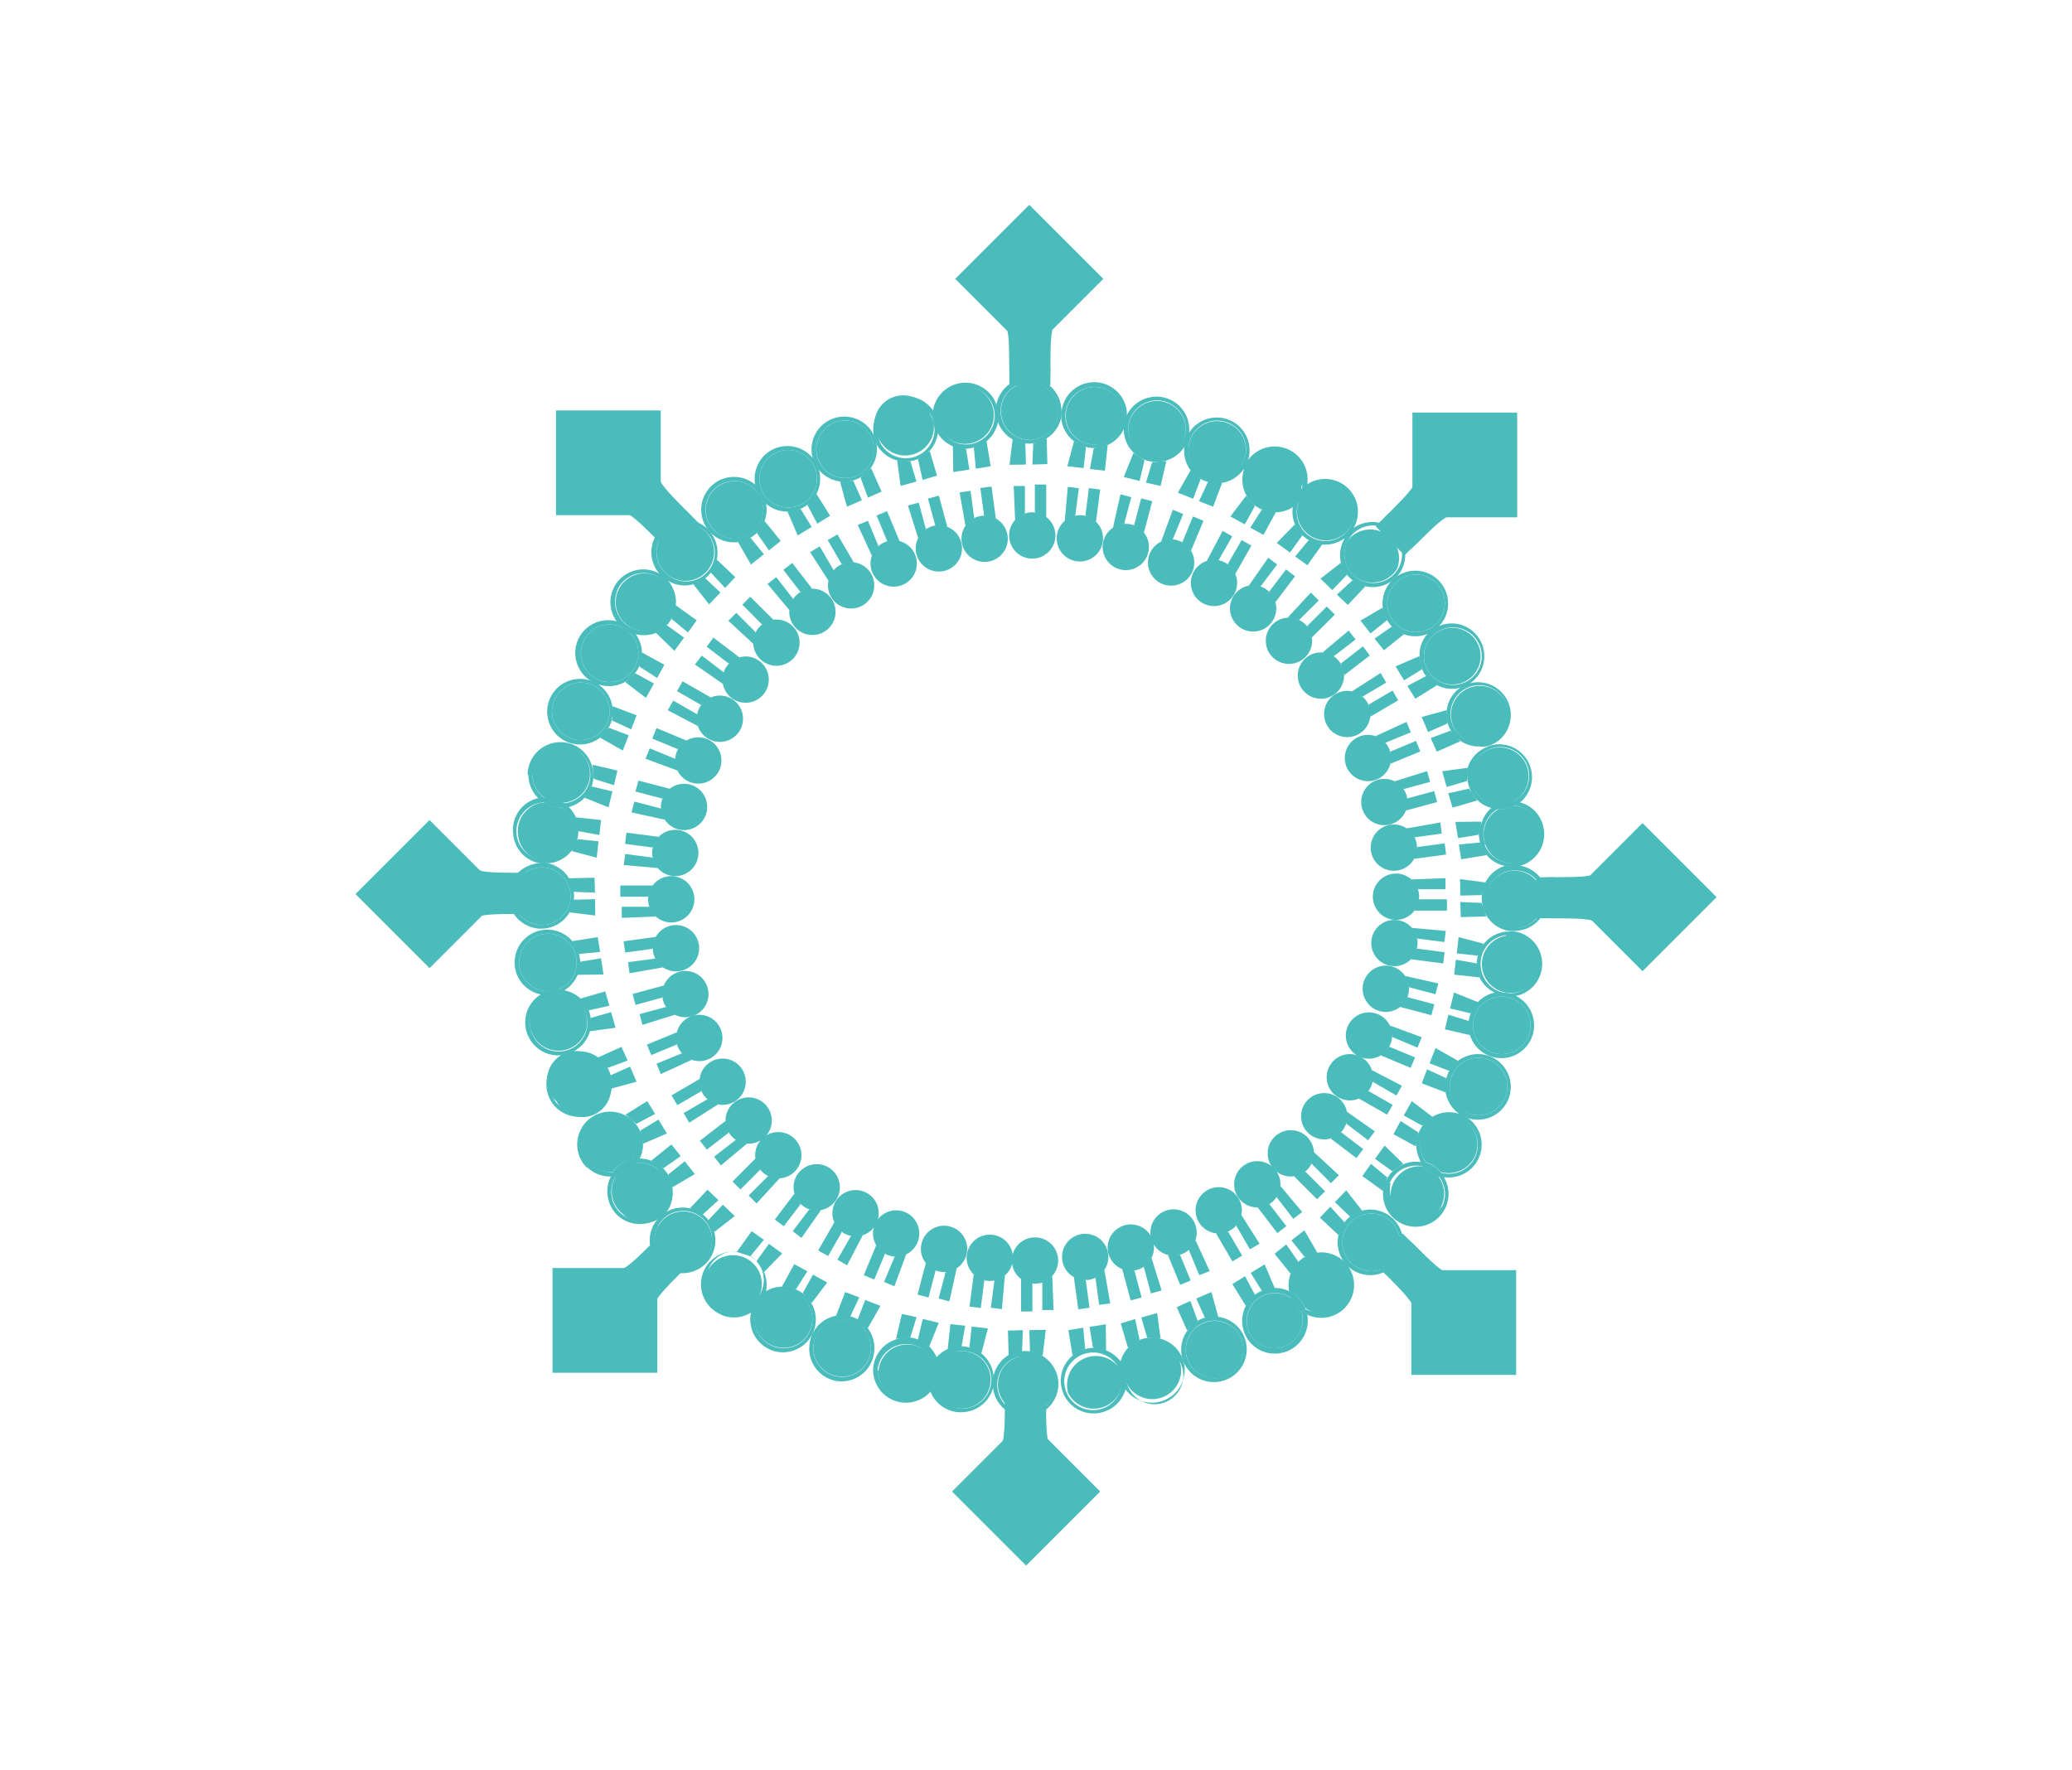<svg id="Layer_1" data-name="Layer 1" xmlns="http://www.w3.org/2000/svg" viewBox="0 0 144 123.06"><defs><style>.cls-1{fill:#4abcbc;}</style></defs><path class="cls-1" d="M78.1,29.83v0a2.26,2.26,0,0,0,.67,1.62,2.35,2.35,0,0,0,.77.51,2.32,2.32,0,0,0,.84.15,2.28,2.28,0,0,0,1.9-1,2.25,2.25,0,0,0,.37-1.08,1.09,1.09,0,0,0,0-.18,2.28,2.28,0,0,0-2.28-2.28,2.31,2.31,0,0,0-2.07,1.31h0A2.18,2.18,0,0,0,78.1,29.83Zm.31,0a2,2,0,1,1,2,2A2,2,0,0,1,78.41,29.87Z"/><path class="cls-1" d="M78.41,29.87a2,2,0,1,0,2-2A2,2,0,0,0,78.41,29.87Z"/><polygon class="cls-1" points="81.06 32.05 80.66 33.78 79.64 33.55 80.07 32.13 81.06 32.05"/><polygon class="cls-1" points="79.54 32 79.2 33.43 78.1 33.16 78.77 31.49 79.54 32"/><path class="cls-1" d="M60.68,95.24a2.28,2.28,0,0,0,4,1.48,2.32,2.32,0,0,0,.22-.3,2.28,2.28,0,0,0,.33-1.18,2.52,2.52,0,0,0,0-.48c0-.12-.07-.25-.11-.36a2.45,2.45,0,0,0-.51-.78,2.13,2.13,0,0,0-.78-.5,1.88,1.88,0,0,0-.53-.14,1.53,1.53,0,0,0-.3,0,2.26,2.26,0,0,0-.69.11A2.29,2.29,0,0,0,60.68,95.24Zm.31,0a2,2,0,0,1,3.86-.53,2.21,2.21,0,0,0-.31,1.46l0,.19a2,2,0,0,1-1.61.85A2,2,0,0,1,61,95.24Z"/><path class="cls-1" d="M61,95.24a2,2,0,0,0,2,2,2,2,0,0,0,1.61-.85l0-.19a2.21,2.21,0,0,1,.31-1.46,2,2,0,0,0-3.86.53Z"/><path class="cls-1" d="M64.54,96.17l0,.19a1.88,1.88,0,0,0,.27-.55h0a1.62,1.62,0,0,0,.08-.49h0v-.07a1.83,1.83,0,0,0-.07-.53A2.21,2.21,0,0,0,64.54,96.17Z"/><polygon class="cls-1" points="62.27 93.06 62.68 91.33 63.7 91.56 63.26 92.98 62.27 93.06"/><polygon class="cls-1" points="63.79 93.11 64.13 91.68 65.24 91.95 64.57 93.62 63.79 93.11"/><path class="cls-1" d="M102.05,71.27a2.15,2.15,0,0,0,.11.68,2.28,2.28,0,1,0,3.19-2.72,2.29,2.29,0,0,0-1-.24,2.12,2.12,0,0,0-.44,0,2.27,2.27,0,0,0-1.17.63h0a2.21,2.21,0,0,0-.51.77A2.32,2.32,0,0,0,102.05,71.27Zm.32,0a2,2,0,1,1,2,2A2,2,0,0,1,102.37,71.27Z"/><path class="cls-1" d="M102.37,71.27a2,2,0,1,0,2-2A2,2,0,0,0,102.37,71.27Z"/><polygon class="cls-1" points="102.16 71.95 100.42 71.55 100.66 70.53 102.07 70.97 102.16 71.95"/><polygon class="cls-1" points="102.21 70.44 100.78 70.1 101.05 68.99 102.72 69.66 102.21 70.44"/><path class="cls-1" d="M36.72,53.84a2.31,2.31,0,0,0,.74,1.69,3.32,3.32,0,0,0,.36.26,2.28,2.28,0,0,0,1.18.33h0a2.12,2.12,0,0,0,.44,0h0a2.37,2.37,0,0,0,1.15-.63h0a2.35,2.35,0,0,0,.51-.77,2.42,2.42,0,0,0,.13-.53,1.67,1.67,0,0,0,0-.31,2.15,2.15,0,0,0-.1-.68,2.28,2.28,0,0,0-4.46.68Zm.31,0a2,2,0,1,1,2.07,2,2.18,2.18,0,0,0-1.18-.32A2,2,0,0,1,37,53.84Z"/><path class="cls-1" d="M37,53.84a2,2,0,0,0,.89,1.64,2.18,2.18,0,0,1,1.18.32,2,2,0,1,0-2.07-2Z"/><path class="cls-1" d="M37.92,55.48a1.91,1.91,0,0,0,1.08.33h.1A2.18,2.18,0,0,0,37.92,55.48Z"/><polygon class="cls-1" points="41.18 53.16 42.91 53.56 42.67 54.58 41.26 54.14 41.18 53.16"/><polygon class="cls-1" points="41.13 54.67 42.56 55.01 42.29 56.12 40.62 55.45 41.13 54.67"/><path class="cls-1" d="M98.66,45.66a2.11,2.11,0,0,0,.18.86,1.47,1.47,0,0,0,.27.47,2.2,2.2,0,0,0,.2.23,2.44,2.44,0,0,0,.56.41,2.29,2.29,0,0,0,1,.25,1.92,1.92,0,0,0,.53-.06,2.28,2.28,0,0,0,.83-.37h0a1.78,1.78,0,0,0,.26-.22,2.29,2.29,0,0,0,0-3.23,2.25,2.25,0,0,0-2.51-.47,2.09,2.09,0,0,0-.72.47l0,0A2.2,2.2,0,0,0,98.66,45.66Zm.88-1.44a2,2,0,1,1,0,2.78A1.95,1.95,0,0,1,99.54,44.22Z"/><circle class="cls-1" cx="100.93" cy="45.61" r="1.97"/><polygon class="cls-1" points="99.87 47.63 98.36 48.57 97.81 47.68 99.11 46.99 99.87 47.63"/><polygon class="cls-1" points="98.83 46.52 97.58 47.29 96.99 46.32 98.64 45.61 98.83 46.52"/><path class="cls-1" d="M40.8,81.12a2.26,2.26,0,0,0,1.64.66,1.64,1.64,0,0,0,.38,0,2.18,2.18,0,0,0,1.2-.62,1.84,1.84,0,0,0,.23-.27,1.94,1.94,0,0,0,.2-.33,2.28,2.28,0,0,0,.24-1,2.22,2.22,0,0,0-.19-.91,2.3,2.3,0,0,0-.48-.7,2.13,2.13,0,0,0-.55-.41,2.28,2.28,0,0,0-2.67,3.64Zm.22-3a2,2,0,0,1,3,2.45,2.27,2.27,0,0,0-1.39.84.21.21,0,0,0,0,.06A2,2,0,0,1,41,78.11Z"/><path class="cls-1" d="M41,80.89a2,2,0,0,0,1.62.57.21.21,0,0,1,0-.06,2.27,2.27,0,0,1,1.39-.84,2,2,0,1,0-3,.33Z"/><path class="cls-1" d="M42.64,81.46a2.12,2.12,0,0,0,.56-.16h0a2.13,2.13,0,0,0,.47-.29l.12-.12a2.16,2.16,0,0,0,.27-.33,2.27,2.27,0,0,0-1.39.84A.21.21,0,0,0,42.64,81.46Z"/><polygon class="cls-1" points="43.47 77.48 44.98 76.54 45.53 77.43 44.22 78.12 43.47 77.48"/><polygon class="cls-1" points="44.5 78.59 45.76 77.82 46.35 78.79 44.69 79.5 44.5 78.59"/><path class="cls-1" d="M87,93.44a2.29,2.29,0,0,0,3.86-2,2.25,2.25,0,0,0-.14-.44,2.22,2.22,0,0,0-.49-.74A1.37,1.37,0,0,0,90,90a1.58,1.58,0,0,0-.39-.24,2.22,2.22,0,0,0-1-.23,2.3,2.3,0,0,0-1.61.66,2.44,2.44,0,0,0-.41.56A2.3,2.3,0,0,0,87,93.44Zm.22-3a2,2,0,0,1,2.52-.22h0a2.25,2.25,0,0,0,.71.92,0,0,0,0,1,0,0,2,2,0,0,1-3.24,2.07A2,2,0,0,1,87.21,90.44Z"/><path class="cls-1" d="M87.21,93.22a2,2,0,0,0,3.24-2.07,0,0,0,0,0,0,0,2.25,2.25,0,0,1-.71-.92h0a2,2,0,0,0-2.52.22A2,2,0,0,0,87.21,93.22Z"/><path class="cls-1" d="M89.73,90.22a2.25,2.25,0,0,0,.71.92,0,0,0,0,1,0,0,1.91,1.91,0,0,0-.45-.71A1.13,1.13,0,0,0,89.73,90.22Z"/><polygon class="cls-1" points="86.58 90.77 85.65 89.26 86.53 88.71 87.22 90.01 86.58 90.77"/><polygon class="cls-1" points="87.7 89.73 86.92 88.48 87.89 87.89 88.6 89.55 87.7 89.73"/><path class="cls-1" d="M52.48,33.69h0a2.13,2.13,0,0,0,.63,1.2l.12.12h0a2.27,2.27,0,0,0,1.49.55,2.34,2.34,0,0,0,1.38-.46,1.51,1.51,0,0,0,.23-.21,2.19,2.19,0,0,0,.41-.55h0a2.29,2.29,0,0,0,.18-1.66,2.16,2.16,0,0,0-.44-.85l-.15-.16a2.28,2.28,0,0,0-3.22,0A2.31,2.31,0,0,0,52.48,33.69Zm.86-1.8a2,2,0,1,1,0,2.78A2,2,0,0,1,53.34,31.89Z"/><path class="cls-1" d="M53.34,34.67a2,2,0,1,0,0-2.78A2,2,0,0,0,53.34,34.67Z"/><polygon class="cls-1" points="56.75 34.34 57.69 35.85 56.8 36.4 56.11 35.1 56.75 34.34"/><polygon class="cls-1" points="55.64 35.37 56.41 36.63 55.44 37.22 54.73 35.56 55.64 35.37"/><path class="cls-1" d="M90,36.45a2.38,2.38,0,0,0,.52.77,3,3,0,0,0,.44.33l.27.13a2.36,2.36,0,0,0,.67.17,2.32,2.32,0,0,0,1.5-.4h0a2.43,2.43,0,0,0,.7-.79h0a2,2,0,0,0,.1-.21,2.28,2.28,0,0,0-3.36-2.78,2,2,0,0,0-.41.35,2.28,2.28,0,0,0-.44.68v0a2.35,2.35,0,0,0-.14.52A2.27,2.27,0,0,0,90,36.45Zm.26-1.56h0a2.46,2.46,0,0,0,.44-.69h0a2,2,0,1,1-.45.7Z"/><path class="cls-1" d="M91.34,37.39a2,2,0,1,0-.64-3.2h0a2.46,2.46,0,0,1-.44.69h0A2,2,0,0,0,91.34,37.39Z"/><path class="cls-1" d="M90.26,34.88a2.46,2.46,0,0,0,.44-.69,1.83,1.83,0,0,0-.42.63A.14.14,0,0,0,90.26,34.88Z"/><polygon class="cls-1" points="91.89 37.85 90.86 39.29 90.01 38.68 90.95 37.55 91.89 37.85"/><polygon class="cls-1" points="90.51 37.22 89.65 38.41 88.73 37.74 89.99 36.45 90.51 37.22"/><path class="cls-1" d="M50.13,91.4a2.26,2.26,0,0,0,2.06-.16,2.54,2.54,0,0,0,.45-.36,2.24,2.24,0,0,0,.39-.56l.08-.15a2.64,2.64,0,0,0,.12-.4,2.28,2.28,0,0,0-.65-2.12,2.11,2.11,0,0,0-.44-.33,1.69,1.69,0,0,0-.27-.13A2.28,2.28,0,0,0,51.2,87a2.28,2.28,0,0,0-1.07,4.38Zm-1-2.86a2,2,0,1,1,3.64,1.51s0,0,0,.08h0a2,2,0,0,0-.39.56h0a2,2,0,0,1-3.21-2.15Z"/><path class="cls-1" d="M50.25,91.11a2,2,0,0,0,2.14-.42h0a2,2,0,0,1,.39-.56h0s0,0,0-.08a2,2,0,1,0-2.57,1.06Z"/><path class="cls-1" d="M52.39,90.69a2.07,2.07,0,0,0,.39-.56A2,2,0,0,0,52.39,90.69Z"/><polygon class="cls-1" points="51.2 87.02 52.24 85.58 53.09 86.18 52.15 87.32 51.2 87.02"/><polygon class="cls-1" points="52.58 87.65 53.44 86.46 54.36 87.13 53.1 88.42 52.58 87.65"/><path class="cls-1" d="M97.52,85.1a2.28,2.28,0,0,0,2.86-3.22,2,2,0,0,0-.26-.38,2.47,2.47,0,0,0-.86-.62l-.12,0a2.46,2.46,0,0,0-.45-.11,2.22,2.22,0,0,0-1.17.16,2.1,2.1,0,0,0-.77.52,1.81,1.81,0,0,0-.33.44c0,.08-.09.18-.14.27a2.34,2.34,0,0,0-.16.67A2.28,2.28,0,0,0,97.52,85.1Zm-.94-2.86A2,2,0,0,1,99,81.11h0a2.21,2.21,0,0,0,1,.66h0a2,2,0,0,1,.27,2,2,2,0,0,1-3.63-1.51Z"/><path class="cls-1" d="M97.64,84.81a2,2,0,0,0,2.57-1.06,2,2,0,0,0-.27-2h0a2.21,2.21,0,0,1-1-.66h0a2,2,0,0,0-1.31,3.7Z"/><path class="cls-1" d="M99,81.11a2.21,2.21,0,0,0,1,.66,1.89,1.89,0,0,0-.79-.59Z"/><polygon class="cls-1" points="96.12 82.79 94.68 81.75 95.28 80.9 96.42 81.85 96.12 82.79"/><polygon class="cls-1" points="96.75 81.41 95.56 80.55 96.23 79.63 97.52 80.89 96.75 81.41"/><path class="cls-1" d="M42.86,43.22a2.29,2.29,0,0,0,1,.76,1.5,1.5,0,0,0,.34.11h0A2.34,2.34,0,0,0,45.58,44a2.2,2.2,0,0,0,1.09-1,1.38,1.38,0,0,0,.14-.27,2.33,2.33,0,0,0-.46-2.46,2.69,2.69,0,0,0-.41-.33,2.15,2.15,0,0,0-.37-.19,2.28,2.28,0,0,0-2.71,3.45Zm0-2.1A2,2,0,1,1,44,43.69,2,2,0,0,1,42.88,41.12Z"/><path class="cls-1" d="M44,43.69a2,2,0,1,0-1.07-2.57A2,2,0,0,0,44,43.69Z"/><polygon class="cls-1" points="46.97 42.08 48.42 43.12 47.81 43.96 46.67 43.02 46.97 42.08"/><polygon class="cls-1" points="46.34 43.46 47.54 44.32 46.87 45.24 45.58 43.98 46.34 43.46"/><path class="cls-1" d="M102.78,58a2,2,0,0,0,.08.54,2.46,2.46,0,0,0,.09.29,2.25,2.25,0,0,0,1.83,1.39h0a2.12,2.12,0,0,0,.71,0h0a2.61,2.61,0,0,0,.43-.13,2.29,2.29,0,0,0,1.22-3,2.25,2.25,0,0,0-1.55-1.33,1.49,1.49,0,0,0-.47-.07,2.28,2.28,0,0,0-1,.17l-.13.06A2.19,2.19,0,0,0,103,57.11h0A2.12,2.12,0,0,0,102.78,58Zm.46.71a1.8,1.8,0,0,1-.15-.75,2,2,0,0,1,1-1.73,2.3,2.3,0,0,0,1.09-.23h0a2,2,0,1,1-2,2.71Z"/><path class="cls-1" d="M103.24,58.73a2,2,0,1,0,2-2.71h0a2.3,2.3,0,0,1-1.09.23h0A2,2,0,0,0,103.24,58.73Z"/><path class="cls-1" d="M104.12,56.25a2.3,2.3,0,0,0,1.09-.23,1.87,1.87,0,0,0-.9.14A1.11,1.11,0,0,0,104.12,56.25Z"/><polygon class="cls-1" points="103.31 59.44 101.55 59.73 101.39 58.7 102.86 58.56 103.31 59.44"/><polygon class="cls-1" points="102.78 58.02 101.33 58.26 101.15 57.13 102.95 57.11 102.78 58.02"/><path class="cls-1" d="M35.93,67.76a2.28,2.28,0,0,0,1.69,1.37A2.31,2.31,0,0,0,38.91,69l.31-.16a2.3,2.3,0,0,0,1.1-2,2.71,2.71,0,0,0-.08-.55c0-.09-.06-.19-.1-.28a2.08,2.08,0,0,0-.36-.59,2.28,2.28,0,0,0-3.85,2.33Zm1.35-2.69a2,2,0,1,1-1.06,2.57A2,2,0,0,1,37.28,65.07Z"/><path class="cls-1" d="M36.22,67.64a2,2,0,1,0,1.06-2.57A2,2,0,0,0,36.22,67.64Z"/><polygon class="cls-1" points="39.78 65.42 41.54 65.14 41.71 66.17 40.24 66.31 39.78 65.42"/><polygon class="cls-1" points="40.31 66.85 41.77 66.61 41.94 67.74 40.14 67.76 40.31 66.85"/><path class="cls-1" d="M73.89,96.84a2.29,2.29,0,0,0,3,1.23,2.26,2.26,0,0,0,1.33-1.5,2.53,2.53,0,0,0,.08-.48,2.35,2.35,0,0,0-.17-1,0,0,0,0,1,0,0,2.63,2.63,0,0,0-.24-.44,2.35,2.35,0,0,0-1-.78,2.38,2.38,0,0,0-.91-.18,2,2,0,0,0-.54.08,1,1,0,0,0-.29.1,2.26,2.26,0,0,0-1.24,3Zm1.36-2.69a2,2,0,0,1,2.53,1h0a2.26,2.26,0,0,0,.18,1h0a2,2,0,1,1-2.71-2Z"/><path class="cls-1" d="M74.18,96.72A2,2,0,0,0,78,96.14h0a2.26,2.26,0,0,1-.18-1h0a2,2,0,0,0-3.6,1.6Z"/><path class="cls-1" d="M77.78,95.13a2.26,2.26,0,0,0,.18,1,2,2,0,0,0-.14-.93A.59.59,0,0,0,77.78,95.13Z"/><polygon class="cls-1" points="74.54 94.21 74.25 92.46 75.28 92.29 75.42 93.76 74.54 94.21"/><polygon class="cls-1" points="75.96 93.68 75.72 92.23 76.85 92.05 76.87 93.86 75.96 93.68"/><path class="cls-1" d="M64.85,29.28a1.06,1.06,0,0,0,.05.23,1.43,1.43,0,0,0,.09.27,2.42,2.42,0,0,0,.21.39,2.3,2.3,0,0,0,1,.84,2.39,2.39,0,0,0,.92.18,2.61,2.61,0,0,0,.54-.08A2,2,0,0,0,68,31a2.49,2.49,0,0,0,.59-.35,2.34,2.34,0,0,0,.79-1.43h0a2.33,2.33,0,0,0-.08-1A1.46,1.46,0,0,0,69.2,28a2.28,2.28,0,0,0-4.35.5A1.89,1.89,0,0,0,64.85,29.28Zm.3-.09a2,2,0,1,1,.13.47c0-.07,0-.13-.07-.19h0a.74.74,0,0,1,0-.14.36.36,0,0,0,0-.1Z"/><path class="cls-1" d="M65.15,29.19v0a.36.36,0,0,1,0,.1.74.74,0,0,0,0,.14h0c0,.06,0,.12.07.19a2,2,0,1,0-.13-.47Z"/><polygon class="cls-1" points="68.56 30.65 68.85 32.41 67.82 32.58 67.68 31.11 68.56 30.65"/><polygon class="cls-1" points="67.14 31.19 67.37 32.64 66.25 32.81 66.22 31.01 67.14 31.19"/><path class="cls-1" d="M82.74,32.69a2.38,2.38,0,0,0,.7.6,2.28,2.28,0,0,0,.81.27,2,2,0,0,0,.69,0,2.21,2.21,0,0,0,1.48-.94,2.11,2.11,0,0,0,.3-.6,1.67,1.67,0,0,0,.1-.4,2.28,2.28,0,0,0-4.17-1.56h0a2.23,2.23,0,0,0-.35.95s0,.08,0,.13A2.32,2.32,0,0,0,82.74,32.69ZM82.61,31a2,2,0,1,1,1.68,2.21A2,2,0,0,1,82.61,31Z"/><path class="cls-1" d="M84.29,33.25A2,2,0,1,0,82.61,31,2,2,0,0,0,84.29,33.25Z"/><polygon class="cls-1" points="84.94 33.55 84.31 35.22 83.33 34.84 83.95 33.5 84.94 33.55"/><polygon class="cls-1" points="83.44 33.3 82.92 34.67 81.86 34.25 82.74 32.69 83.44 33.3"/><path class="cls-1" d="M58.18,96a2.28,2.28,0,0,0,2.57-2,2.3,2.3,0,0,0-.45-1.69,2.16,2.16,0,0,0-.7-.61,2.26,2.26,0,0,0-3,.78h0a1.65,1.65,0,0,0-.21.42,2,2,0,0,0-.12.48A2.28,2.28,0,0,0,58.18,96Zm-1.64-2.52a2,2,0,1,1,1.68,2.21A2,2,0,0,1,56.54,93.46Z"/><path class="cls-1" d="M58.22,95.67a2,2,0,1,0-1.68-2.21A2,2,0,0,0,58.22,95.67Z"/><polygon class="cls-1" points="58.1 91.47 58.74 89.81 59.72 90.18 59.09 91.52 58.1 91.47"/><polygon class="cls-1" points="59.6 91.73 60.13 90.36 61.19 90.77 60.3 92.34 59.6 91.73"/><path class="cls-1" d="M100.47,75.94a2.3,2.3,0,0,0,1.07,1.57,1.68,1.68,0,0,0,.33.16,2,2,0,0,0,.54.14,2.28,2.28,0,0,0,.61-4.52,2.33,2.33,0,0,0-1.69.45,2.41,2.41,0,0,0-.61.7,2.25,2.25,0,0,0-.2.51,1.45,1.45,0,0,0-.06.3A2,2,0,0,0,100.47,75.94Zm.3-.65a2,2,0,1,1,1.68,2.21A2,2,0,0,1,100.77,75.29Z"/><path class="cls-1" d="M102.45,77.5a2,2,0,1,0-1.68-2.21A1.95,1.95,0,0,0,102.45,77.5Z"/><polygon class="cls-1" points="100.47 75.94 98.81 75.3 99.18 74.33 100.52 74.95 100.47 75.94"/><polygon class="cls-1" points="100.72 74.44 99.35 73.91 99.77 72.85 101.33 73.74 100.72 74.44"/><path class="cls-1" d="M40,51.73a2.28,2.28,0,0,0,2.3-1.15,2,2,0,0,0,.21-.5c0-.1,0-.2.06-.3a2.28,2.28,0,0,0-.94-2.17,2.08,2.08,0,0,0-.65-.32,2.33,2.33,0,0,0-.36-.08A2.28,2.28,0,1,0,40,51.73ZM38.38,49.2a2,2,0,1,1,1.68,2.22A2,2,0,0,1,38.38,49.2Z"/><path class="cls-1" d="M40.06,51.42a2,2,0,1,0-1.68-2.22A2,2,0,0,0,40.06,51.42Z"/><polygon class="cls-1" points="42.58 49.09 44.24 49.72 43.87 50.7 42.53 50.08 42.58 49.09"/><polygon class="cls-1" points="42.32 50.59 43.7 51.11 43.28 52.17 41.71 51.28 42.32 50.59"/><path class="cls-1" d="M100.6,50.24a.09.09,0,0,0,0,0,2.41,2.41,0,0,0,.21.5,1.83,1.83,0,0,0,.16.26,2.07,2.07,0,0,0,.5.48,2.28,2.28,0,0,0,1.31.41,2.32,2.32,0,0,0,.46,0,1.7,1.7,0,0,0,.51-.17h0a2,2,0,0,0,.41-.25,2.28,2.28,0,0,0-1.9-4h0a2.14,2.14,0,0,0-.83.37l0,0a2.21,2.21,0,0,0-.88,1.51A2,2,0,0,0,100.6,50.24Zm.63.62a2,2,0,1,1,2.76.38A2,2,0,0,1,101.23,50.86Z"/><path class="cls-1" d="M101.23,50.86a2,2,0,1,0,.38-2.76A2,2,0,0,0,101.23,50.86Z"/><polygon class="cls-1" points="101.48 51.53 99.85 52.25 99.43 51.3 100.81 50.79 101.48 51.53"/><polygon class="cls-1" points="100.6 50.29 99.25 50.88 98.8 49.84 100.54 49.36 100.6 50.29"/><path class="cls-1" d="M38.43,76.74a2.29,2.29,0,0,0,4.08-1.08,2.21,2.21,0,0,0-.07-.92,2.09,2.09,0,0,0-.38-.76,2.23,2.23,0,0,0-.49-.48,2.25,2.25,0,0,0-1.76-.38,2,2,0,0,0-.58.2h0a2.56,2.56,0,0,0-.35.22A2.29,2.29,0,0,0,38.43,76.74Zm.63-2.95a2,2,0,0,1,2.75.38,2,2,0,1,1-2.75-.38Z"/><path class="cls-1" d="M38.68,76.55a2,2,0,1,0,3.13-2.38,2,2,0,1,0-3.13,2.38Z"/><polygon class="cls-1" points="41.57 73.5 43.19 72.77 43.62 73.72 42.23 74.23 41.57 73.5"/><polygon class="cls-1" points="42.44 74.74 43.79 74.14 44.24 75.19 42.51 75.66 42.44 74.74"/><path class="cls-1" d="M82.15,94.34h0a2.53,2.53,0,0,0,.12.36,2.08,2.08,0,0,0,.28.47,2.28,2.28,0,1,0,3.63-2.76,2.33,2.33,0,0,0-1.52-.88,2.21,2.21,0,0,0-.92.07,1.67,1.67,0,0,0-.5.21A1.45,1.45,0,0,0,83,92a2.23,2.23,0,0,0-.48.49A2.29,2.29,0,0,0,82.15,94.34Zm1-2.1A2,2,0,1,1,82.8,95,2,2,0,0,1,83.17,92.24Z"/><path class="cls-1" d="M82.8,95a2,2,0,1,0,.37-2.75A2,2,0,0,0,82.8,95Z"/><polygon class="cls-1" points="82.5 92.48 81.78 90.86 82.73 90.43 83.24 91.82 82.5 92.48"/><polygon class="cls-1" points="83.74 91.61 83.14 90.26 84.19 89.81 84.67 91.54 83.74 91.61"/><path class="cls-1" d="M56.48,31.82h0a2.13,2.13,0,0,0,.38.77l.06.08a2.28,2.28,0,0,0,4-1.81h0a2.24,2.24,0,0,0-.24-.7,2.14,2.14,0,0,0-.2-.32,2.28,2.28,0,0,0-4,2Zm1-2.16a2,2,0,1,1-.37,2.75A2,2,0,0,1,57.49,29.66Z"/><path class="cls-1" d="M57.12,32.41a2,2,0,1,0,.37-2.75A2,2,0,0,0,57.12,32.41Z"/><polygon class="cls-1" points="60.54 32.54 61.27 34.17 60.32 34.59 59.81 33.21 60.54 32.54"/><polygon class="cls-1" points="59.3 33.42 59.9 34.77 58.86 35.22 58.38 33.48 59.3 33.42"/><path class="cls-1" d="M93.19,39.12a2.25,2.25,0,0,0,.42.83,2,2,0,0,0,.39.38,1.38,1.38,0,0,0,.25.17,2.28,2.28,0,0,0,2.85-.45,2.07,2.07,0,0,0,.27-.37,2.28,2.28,0,0,0-3.27-3h0a2.31,2.31,0,0,0-.67.72s0,0,0,.07h0A2.28,2.28,0,0,0,93.19,39.12Zm.51-1.58a2,2,0,1,1,.71,2.7A2,2,0,0,1,93.7,37.54Z"/><path class="cls-1" d="M94.41,40.24a2,2,0,0,0,2.69-.72,2,2,0,0,0-3.4-2A2,2,0,0,0,94.41,40.24Z"/><polygon class="cls-1" points="94.89 40.76 93.67 42.05 92.91 41.33 94 40.33 94.89 40.76"/><polygon class="cls-1" points="93.61 39.95 92.59 41.02 91.77 40.22 93.19 39.12 93.61 39.95"/><path class="cls-1" d="M46.29,88.19a2.28,2.28,0,0,0,3.35-2.56,2.18,2.18,0,0,0-.41-.82,1.8,1.8,0,0,0-.39-.39,2.2,2.2,0,0,0-.25-.17,2.27,2.27,0,0,0-2.41.07,2.74,2.74,0,0,0-.45.39,3.32,3.32,0,0,0-.26.36A2.27,2.27,0,0,0,46.29,88.19Zm-.55-3a2,2,0,1,1,.71,2.69A2,2,0,0,1,45.74,85.23Z"/><path class="cls-1" d="M46.45,87.92a2,2,0,1,0-.71-2.69A2,2,0,0,0,46.45,87.92Z"/><polygon class="cls-1" points="47.95 83.99 49.17 82.7 49.93 83.42 48.84 84.42 47.95 83.99"/><polygon class="cls-1" points="49.23 84.81 50.24 83.74 51.06 84.53 49.64 85.64 49.23 84.81"/><path class="cls-1" d="M93.34,87.62h0a2.11,2.11,0,0,0,.39.45,2.36,2.36,0,0,0,.36.26,2.28,2.28,0,1,0,.57-4.18,2.33,2.33,0,0,0-.83.42,1.8,1.8,0,0,0-.39.39,2.2,2.2,0,0,0-.17.25,2,2,0,0,0-.25.64A2.31,2.31,0,0,0,93.34,87.62Zm.21-2.24a2,2,0,1,1,.71,2.69A2,2,0,0,1,93.55,85.38Z"/><path class="cls-1" d="M94.26,88.07a2,2,0,1,0-.71-2.69A2,2,0,0,0,94.26,88.07Z"/><polygon class="cls-1" points="93.03 85.86 91.73 84.64 92.45 83.88 93.45 84.97 93.03 85.86"/><polygon class="cls-1" points="93.84 84.58 92.77 83.56 93.56 82.74 94.67 84.16 93.84 84.58"/><path class="cls-1" d="M45.94,40h0a1.65,1.65,0,0,0,.41.33h0l.09.05a2.26,2.26,0,0,0,1.73.24,2.39,2.39,0,0,0,.83-.41,3.59,3.59,0,0,0,.39-.39,2.33,2.33,0,0,0,.17-.26,2.18,2.18,0,0,0,.25-.64,2.27,2.27,0,0,0-.32-1.76,2.12,2.12,0,0,0-.39-.46,3.32,3.32,0,0,0-.36-.26A2.28,2.28,0,0,0,45.94,40Zm0-2.57a2,2,0,1,1,.71,2.7A2,2,0,0,1,45.89,37.39Z"/><path class="cls-1" d="M46.6,40.09a2,2,0,1,0-.71-2.7A2,2,0,0,0,46.6,40.09Z"/><polygon class="cls-1" points="49.81 38.89 51.1 40.12 50.39 40.87 49.39 39.79 49.81 38.89"/><polygon class="cls-1" points="49 40.18 50.07 41.19 49.28 42.01 48.17 40.59 49 40.18"/><path class="cls-1" d="M103,62.76a1.59,1.59,0,0,0,.06.3,2.3,2.3,0,0,0,.28.64,2.26,2.26,0,0,0,1.48,1h0a2.19,2.19,0,0,0,.57,0h0a2.46,2.46,0,0,0,.45-.07,2.29,2.29,0,0,0,1.62-2.79,2.26,2.26,0,0,0-1.92-1.68h0a2.43,2.43,0,0,0-.71,0h0l-.14,0a2.24,2.24,0,0,0-1.39,1.06,2.19,2.19,0,0,0-.3.88A2.44,2.44,0,0,0,103,62.76Zm1.76-2.18a2,2,0,1,1-1.4,2.4A2,2,0,0,1,104.72,60.58Z"/><path class="cls-1" d="M103.32,63a2,2,0,1,0,1.4-2.4A2,2,0,0,0,103.32,63Z"/><polygon class="cls-1" points="103.3 63.7 101.52 63.75 101.49 62.7 102.96 62.76 103.3 63.7"/><polygon class="cls-1" points="102.96 62.22 101.49 62.25 101.47 61.11 103.25 61.34 102.96 62.22"/><path class="cls-1" d="M35.41,62.85a2.28,2.28,0,0,0,4.47-.31,2.46,2.46,0,0,0-.06-.85A2.3,2.3,0,0,0,38.05,60a2.13,2.13,0,0,0-.57,0,1.78,1.78,0,0,0-.45.08A2.27,2.27,0,0,0,35.41,62.85Zm1.7-2.48a2,2,0,1,1-1.4,2.4A2,2,0,0,1,37.11,60.37Z"/><path class="cls-1" d="M35.71,62.77a2,2,0,1,0,1.4-2.4A2,2,0,0,0,35.71,62.77Z"/><polygon class="cls-1" points="39.54 61.05 41.32 61.01 41.35 62.05 39.88 61.99 39.54 61.05"/><polygon class="cls-1" points="39.88 62.54 41.35 62.5 41.37 63.64 39.58 63.42 39.88 62.54"/><path class="cls-1" d="M69,96.34h0a2.13,2.13,0,0,0,.07.44,2.28,2.28,0,1,0,4.41-1.16,2.31,2.31,0,0,0-1.94-1.69,2,2,0,0,0-.55,0l-.3,0a2.3,2.3,0,0,0-1.65,1.75A2,2,0,0,0,69,96.34Zm1.77-2a2,2,0,1,1-1.4,2.4A2,2,0,0,1,70.81,94.3Z"/><path class="cls-1" d="M69.41,96.7a2,2,0,1,0,1.4-2.4A2,2,0,0,0,69.41,96.7Z"/><polygon class="cls-1" points="70.1 94.27 70.05 92.49 71.09 92.46 71.03 93.94 70.1 94.27"/><polygon class="cls-1" points="71.58 93.94 71.54 92.46 72.68 92.44 72.46 94.23 71.58 93.94"/><path class="cls-1" d="M69.32,29.13l0,.1h0a2.28,2.28,0,0,0,1.91,1.59,2.53,2.53,0,0,0,.55,0l.3-.06A2.3,2.3,0,0,0,73.76,29h0a2.38,2.38,0,0,0,0-.59h0a2.24,2.24,0,0,0-.07-.44,2.28,2.28,0,0,0-4.46.25A2.16,2.16,0,0,0,69.32,29.13ZM71,26.65a2,2,0,1,1-1.4,2.4A2,2,0,0,1,71,26.65Z"/><path class="cls-1" d="M69.62,29.05a2,2,0,1,0,1.4-2.4A2,2,0,0,0,69.62,29.05Z"/><polygon class="cls-1" points="72.74 30.48 72.79 32.26 71.75 32.29 71.81 30.82 72.74 30.48"/><polygon class="cls-1" points="71.26 30.82 71.3 32.29 70.16 32.31 70.38 30.52 71.26 30.82"/><path class="cls-1" d="M88,35.53a2.24,2.24,0,0,0,1.86-.29,2.3,2.3,0,0,0,.41-.35h0a2.46,2.46,0,0,0,.44-.69h0a1.83,1.83,0,0,0,.08-.25,1.31,1.31,0,0,0,.06-.27A2.29,2.29,0,0,0,86.72,32a2.38,2.38,0,0,0-.29.6h0l0,.12A2.27,2.27,0,0,0,88,35.53Zm-1.29-2.72a2,2,0,0,1,3.79,1,1,1,0,0,1,0,.16,2.28,2.28,0,0,0-.44.68v0a2,2,0,0,1-3.29-1.91Z"/><path class="cls-1" d="M88.06,35.23A2,2,0,0,0,90,34.72v0a2.28,2.28,0,0,1,.44-.68,1,1,0,0,0,0-.16,2,2,0,1,0-2.42,1.37Z"/><path class="cls-1" d="M90,34.72a1.92,1.92,0,0,0,.45-.7,2.28,2.28,0,0,0-.44.68Z"/><polygon class="cls-1" points="88.66 35.62 87.81 37.18 86.89 36.68 87.69 35.43 88.66 35.62"/><polygon class="cls-1" points="87.22 35.16 86.51 36.45 85.51 35.9 86.6 34.46 87.22 35.16"/><path class="cls-1" d="M53.82,93.92a2.28,2.28,0,0,0,2.53-1,2.06,2.06,0,0,0,.21-.42h0l.06-.19A2.28,2.28,0,0,0,55,89.52a2.25,2.25,0,0,0-1.8.25,2,2,0,0,0-.45.36h0a2,2,0,0,0-.39.56h0a1.94,1.94,0,0,0-.17.42l0,.13A2.3,2.3,0,0,0,53.82,93.92Zm-1.29-2.73a1.63,1.63,0,0,1,.11-.31,2.24,2.24,0,0,0,.39-.56,2,2,0,1,1-.5.87Z"/><path class="cls-1" d="M53.9,93.61A2,2,0,1,0,53,90.32a2.24,2.24,0,0,1-.39.56,1.63,1.63,0,0,0-.11.31A2,2,0,0,0,53.9,93.61Z"/><path class="cls-1" d="M52.64,90.88a2.24,2.24,0,0,0,.39-.56A2,2,0,0,0,52.64,90.88Z"/><polygon class="cls-1" points="54.34 89.43 55.2 87.87 56.11 88.37 55.32 89.62 54.34 89.43"/><polygon class="cls-1" points="55.79 89.89 56.5 88.6 57.49 89.15 56.4 90.58 55.79 89.89"/><path class="cls-1" d="M98.69,80.73a2.55,2.55,0,0,0,.26.38h0a2.21,2.21,0,0,0,1,.66h0l.13,0,.31.06a2.3,2.3,0,0,0,2.5-1.66,2.27,2.27,0,0,0-1-2.54h0a2,2,0,0,0-.33-.16h0l-.25-.08a2.28,2.28,0,0,0-2.59,3.31Zm.45.11a2,2,0,1,1,1,.67h0a2.47,2.47,0,0,0-.86-.62Z"/><path class="cls-1" d="M99.14,80.84l.12,0a2.47,2.47,0,0,1,.86.62h0a2,2,0,1,0-1-.67Z"/><path class="cls-1" d="M99.14,80.84a1.93,1.93,0,0,0,1,.66,2.47,2.47,0,0,0-.86-.62Z"/><polygon class="cls-1" points="98.4 79.69 96.84 78.84 97.34 77.92 98.58 78.72 98.4 79.69"/><polygon class="cls-1" points="98.85 78.25 97.56 77.54 98.12 76.54 99.55 77.63 98.85 78.25"/><path class="cls-1" d="M41,47.29a2.08,2.08,0,0,0,.65.32h0l.07,0A2.28,2.28,0,0,0,44.53,46a2.25,2.25,0,0,0-.36-1.94,2.29,2.29,0,0,0-1.23-.87h-.08A2.28,2.28,0,0,0,41,47.29Zm-.57-2.38a2,2,0,1,1,1.38,2.42A2,2,0,0,1,40.43,44.91Z"/><path class="cls-1" d="M41.81,47.33a2,2,0,1,0-1.38-2.42A2,2,0,0,0,41.81,47.33Z"/><polygon class="cls-1" points="44.61 45.35 46.17 46.21 45.67 47.13 44.43 46.33 44.61 45.35"/><polygon class="cls-1" points="44.15 46.8 45.45 47.51 44.89 48.51 43.46 47.42 44.15 46.8"/><path class="cls-1" d="M102,54.29a2.46,2.46,0,0,0,.15.53,1.59,1.59,0,0,0,.12.27,2.62,2.62,0,0,0,.43.55,2.28,2.28,0,0,0,1,.54,2.42,2.42,0,0,0,.47.07,2.3,2.3,0,0,0,1.09-.23h0l.11-.07a1.34,1.34,0,0,0,.28-.18,2.28,2.28,0,0,0-1.84-4h0a1.91,1.91,0,0,0-.51.17l-.17.08A2.27,2.27,0,0,0,102,53.37,2.38,2.38,0,0,0,102,54.29Zm.55.65a2,2,0,1,1,2.68.74l0,0a2.28,2.28,0,0,0-1,.17l-.13.06A2,2,0,0,1,102.5,54.94Z"/><path class="cls-1" d="M102.5,54.94a2,2,0,0,0,1.56,1l.13-.06a2.28,2.28,0,0,1,1-.17l0,0a2,2,0,1,0-2.68-.74Z"/><path class="cls-1" d="M104.06,55.93a1.89,1.89,0,0,0,1.08-.23,2.28,2.28,0,0,0-1,.17Z"/><polygon class="cls-1" points="102.66 55.64 100.95 56.14 100.65 55.14 102.09 54.82 102.66 55.64"/><polygon class="cls-1" points="101.95 54.29 100.54 54.7 100.23 53.61 102.01 53.37 101.95 54.29"/><path class="cls-1" d="M36.81,72.21a2.28,2.28,0,0,0,2.41,1.11h0a2,2,0,0,0,.57-.2h0l.11-.06A2.28,2.28,0,0,0,41,71.68a2.33,2.33,0,0,0-.09-1.45,1.34,1.34,0,0,0-.13-.27,2.33,2.33,0,0,0-.43-.55,2.28,2.28,0,0,0-2.68-.31l-.05,0A2.28,2.28,0,0,0,36.81,72.21Zm1-2.84a2,2,0,1,1-.74,2.68A2,2,0,0,1,37.83,69.37Z"/><path class="cls-1" d="M37.09,72.05a2,2,0,0,0,2.68.74,2,2,0,1,0-2.68-.74Z"/><polygon class="cls-1" points="40.35 69.41 42.06 68.91 42.35 69.91 40.91 70.23 40.35 69.41"/><polygon class="cls-1" points="41.05 70.76 42.47 70.35 42.78 71.44 40.99 71.68 41.05 70.76"/><path class="cls-1" d="M77.78,95.12h0a2.26,2.26,0,0,0,.18,1h0a2.56,2.56,0,0,0,.11.24,2.14,2.14,0,0,0,.13.19,2.28,2.28,0,0,0,4.07-1.86h0a2,2,0,0,0-.12-.34v0c0-.07-.07-.14-.11-.22a2.25,2.25,0,0,0-1.38-1.07,2.29,2.29,0,0,0-1.46.08l-.27.13a2.32,2.32,0,0,0-.54.43,2.19,2.19,0,0,0-.53,1A2,2,0,0,0,77.78,95.12Zm.5,1a2.35,2.35,0,0,0-.17-1,0,0,0,0,1,0,0,2,2,0,0,1,3.66-.8,2,2,0,1,1-3.42,1.94Z"/><path class="cls-1" d="M78.1,95.08a0,0,0,0,0,0,0,2.35,2.35,0,0,1,.17,1l.06.13a2,2,0,1,0,.74-2.68A1.94,1.94,0,0,0,78.1,95.08Z"/><path class="cls-1" d="M78.28,96.09a2.35,2.35,0,0,0-.17-1,0,0,0,0,1,0,0A1.79,1.79,0,0,0,78.28,96.09Z"/><polygon class="cls-1" points="78.39 93.69 77.89 91.99 78.89 91.69 79.2 93.13 78.39 93.69"/><polygon class="cls-1" points="79.73 92.99 79.32 91.58 80.42 91.27 80.66 93.05 79.73 92.99"/><path class="cls-1" d="M60.7,30.16h0a2.08,2.08,0,0,0,.24.7h0a.33.33,0,0,1,0,.06,2.29,2.29,0,0,0,2.83,1l.28-.13a2.55,2.55,0,0,0,.54-.43,2.3,2.3,0,0,0,.58-1.19,2.35,2.35,0,0,0,0-.7h0a.74.74,0,0,1,0-.14.36.36,0,0,0,0-.1v0a2.31,2.31,0,0,0-.22-.52l-.08-.14a2.28,2.28,0,0,0-4.15,1.63ZM62,28.09a2,2,0,0,1,2.68.74,1.79,1.79,0,0,1,.19.45,1.06,1.06,0,0,0,.05.23A2,2,0,1,1,62,28.09Z"/><path class="cls-1" d="M61.24,30.77a2,2,0,0,0,3.66-1.26,1.06,1.06,0,0,1-.05-.23,1.79,1.79,0,0,0-.19-.45,2,2,0,1,0-3.42,1.94Z"/><polygon class="cls-1" points="64.62 31.36 65.12 33.06 64.12 33.36 63.8 31.92 64.62 31.36"/><polygon class="cls-1" points="63.27 32.06 63.69 33.47 62.59 33.78 62.35 32 63.27 32.06"/><path class="cls-1" d="M96.1,42.23a2.3,2.3,0,0,0,.3.88,2.66,2.66,0,0,0,.33.44l.23.2a2.16,2.16,0,0,0,.61.34,2.32,2.32,0,0,0,1.7-.05,2.18,2.18,0,0,0,.76-.53s.09-.1.13-.16a2.28,2.28,0,0,0-3.06-3.3h0a2.27,2.27,0,0,0-.44.38l-.1.12A2.31,2.31,0,0,0,96.1,42.23Zm.71-1.49a2,2,0,1,1,.35,2.76A2,2,0,0,1,96.81,40.74Z"/><path class="cls-1" d="M97.16,43.5a2,2,0,1,0-.35-2.76A2,2,0,0,0,97.16,43.5Z"/><polygon class="cls-1" points="97.57 44.09 96.18 45.2 95.53 44.39 96.73 43.55 97.57 44.09"/><polygon class="cls-1" points="96.4 43.11 95.25 44.03 94.55 43.14 96.1 42.23 96.4 43.11"/><path class="cls-1" d="M43.07,84.61a2.3,2.3,0,0,0,2.66.1h0a2.22,2.22,0,0,0,.44-.38l.09-.11a2.29,2.29,0,0,0,.47-1.69,2.36,2.36,0,0,0-.3-.88,2,2,0,0,0-.34-.43,2.18,2.18,0,0,0-.22-.21,2.59,2.59,0,0,0-.61-.33,2.29,2.29,0,0,0-.82-.15l-.38,0a2.27,2.27,0,0,0-1.39.84.21.21,0,0,0,0,.06,1.55,1.55,0,0,0-.2.32A2.3,2.3,0,0,0,43.07,84.61Zm-.25-2.87a2.18,2.18,0,0,0,1.2-.62,1.84,1.84,0,0,0,.23-.27,1.94,1.94,0,0,1,1.43.4,2,2,0,1,1-2.86.49Z"/><path class="cls-1" d="M43.26,84.36a2,2,0,1,0,2.42-3.11,1.94,1.94,0,0,0-1.43-.4,1.84,1.84,0,0,1-.23.27,2.18,2.18,0,0,1-1.2.62A2,2,0,0,0,43.26,84.36Z"/><path class="cls-1" d="M42.82,81.74a2.18,2.18,0,0,0,1.2-.62,1.84,1.84,0,0,0,.23-.27,1.86,1.86,0,0,0-.57.16,2,2,0,0,0-.48.29,2.68,2.68,0,0,0-.28.3A.71.71,0,0,0,42.82,81.74Z"/><polygon class="cls-1" points="45.27 80.67 46.66 79.55 47.31 80.36 46.1 81.21 45.27 80.67"/><polygon class="cls-1" points="46.44 81.64 47.59 80.72 48.29 81.61 46.74 82.52 46.44 81.64"/><path class="cls-1" d="M89.6,89.78a2.44,2.44,0,0,0,.13.44h0a2.25,2.25,0,0,0,.71.92,0,0,0,0,1,0,0,3.26,3.26,0,0,0,.4.24,2.28,2.28,0,0,0,2.89-3.31,2.38,2.38,0,0,0-.39-.45h0l-.1-.08a2.27,2.27,0,0,0-3,.17,2.09,2.09,0,0,0-.2.22A2.24,2.24,0,0,0,89.6,89.78ZM90,90A2,2,0,0,1,93,87.78,2,2,0,0,1,90.71,91a2.22,2.22,0,0,0-.49-.74A1.37,1.37,0,0,0,90,90Z"/><path class="cls-1" d="M90,90a1.37,1.37,0,0,1,.23.19,2.22,2.22,0,0,1,.49.74,2,2,0,1,0-.42-2.82A1.94,1.94,0,0,0,90,90Z"/><path class="cls-1" d="M90,90a2,2,0,0,0,.64.87l.08.06a2.22,2.22,0,0,0-.49-.74A1.37,1.37,0,0,0,90,90Z"/><polygon class="cls-1" points="89.7 88.54 88.58 87.15 89.39 86.5 90.24 87.71 89.7 88.54"/><polygon class="cls-1" points="90.67 87.37 89.75 86.22 90.65 85.52 91.55 87.07 90.67 87.37"/><path class="cls-1" d="M49.1,36.67a2.44,2.44,0,0,0,.39.46l.11.09a2.29,2.29,0,0,0,3.2-.4,2.28,2.28,0,0,0-.32-3.13.27.27,0,0,0-.08-.07,2.28,2.28,0,0,0-3.3,3.05Zm.35-2.46A2,2,0,1,1,49.79,37,2,2,0,0,1,49.45,34.21Z"/><path class="cls-1" d="M49.79,37a2,2,0,1,0-.34-2.76A2,2,0,0,0,49.79,37Z"/><polygon class="cls-1" points="53.14 36.22 54.26 37.6 53.44 38.26 52.6 37.05 53.14 36.22"/><polygon class="cls-1" points="52.16 37.38 53.09 38.53 52.19 39.24 51.29 37.68 52.16 37.38"/><path class="cls-1" d="M102.63,67a1.67,1.67,0,0,0,0,.31A2.25,2.25,0,0,0,103.89,69a2.22,2.22,0,0,0,1.3.23l.16,0a2.28,2.28,0,0,0,0-4.47h0a2.13,2.13,0,0,0-.57,0h-.15A2.28,2.28,0,0,0,102.63,67Zm2-1.93a2,2,0,1,1-1.71,2.2A2,2,0,0,1,104.67,65Z"/><path class="cls-1" d="M103,67.24a2,2,0,1,0,1.71-2.2A2,2,0,0,0,103,67.24Z"/><polygon class="cls-1" points="102.83 67.94 101.06 67.75 101.18 66.71 102.63 66.97 102.83 67.94"/><polygon class="cls-1" points="102.7 66.43 101.24 66.27 101.37 65.14 103.11 65.6 102.7 66.43"/><path class="cls-1" d="M35.67,58a2.25,2.25,0,0,0,1.81,2h0a1.75,1.75,0,0,0,.56,0h.16a2.27,2.27,0,0,0,2-2.24,1.51,1.51,0,0,0,0-.3,2.24,2.24,0,0,0-.72-1.4h0a1.93,1.93,0,0,0-.36-.28,2.18,2.18,0,0,0-1.18-.32,1.23,1.23,0,0,0-.27,0,.63.63,0,0,0-.19,0A2.26,2.26,0,0,0,35.67,58Zm2-2.23.13,0a2.28,2.28,0,0,0,1.18.33h0a2,2,0,1,1-1.33-.31Z"/><path class="cls-1" d="M36,58a2,2,0,1,0,3-1.88h0a2.28,2.28,0,0,1-1.18-.33l-.13,0A2,2,0,0,0,36,58Z"/><path class="cls-1" d="M37.82,55.79a2.28,2.28,0,0,0,1.18.33h0A2,2,0,0,0,37.82,55.79Z"/><polygon class="cls-1" points="40.01 56.81 41.77 57 41.66 58.04 40.21 57.78 40.01 56.81"/><polygon class="cls-1" points="40.14 58.33 41.6 58.48 41.47 59.62 39.73 59.16 40.14 58.33"/><path class="cls-1" d="M64.54,96.17l0,.19a2.17,2.17,0,0,0,.12.36,2.26,2.26,0,0,0,2.39,1.43,2.3,2.3,0,0,0,2-1.81h0a2.36,2.36,0,0,0,0-.6h0s0-.09,0-.14a2.29,2.29,0,0,0-2.55-2,2.22,2.22,0,0,0-1.44.78,2.26,2.26,0,0,0-.23.31A2.21,2.21,0,0,0,64.54,96.17Zm.37.25a2.28,2.28,0,0,0,.33-1.18,2.52,2.52,0,0,0,0-.48,1.94,1.94,0,0,1,1.37-.83,2,2,0,1,1-1.65,2.49Z"/><path class="cls-1" d="M64.91,96.42a2,2,0,1,0,1.65-2.49,1.94,1.94,0,0,0-1.37.83,2.52,2.52,0,0,1,0,.48A2.28,2.28,0,0,1,64.91,96.42Z"/><path class="cls-1" d="M64.84,95.81a1.74,1.74,0,0,0,0,.32,1.5,1.5,0,0,0,.06.29,2.28,2.28,0,0,0,.33-1.18,2.52,2.52,0,0,0,0-.48,2,2,0,0,0-.27.55A1.69,1.69,0,0,0,64.84,95.81Z"/><polygon class="cls-1" points="65.86 93.81 66.05 92.04 67.08 92.15 66.83 93.6 65.86 93.81"/><polygon class="cls-1" points="67.37 93.67 67.53 92.21 68.66 92.34 68.2 94.08 67.37 93.67"/><path class="cls-1" d="M73.76,29h0s0,.09,0,.14a2.29,2.29,0,0,0,1.7,1.93,2.19,2.19,0,0,0,.85.05,2.26,2.26,0,0,0,2-2.23,1.61,1.61,0,0,0,0-.31,2.28,2.28,0,0,0-4.5-.18h0A2.28,2.28,0,0,0,73.76,29Zm2-2.09a2,2,0,1,1-1.71,2.19A2,2,0,0,1,75.79,26.92Z"/><path class="cls-1" d="M74.08,29.11a2,2,0,1,0,1.71-2.19A2,2,0,0,0,74.08,29.11Z"/><polygon class="cls-1" points="76.98 30.95 76.79 32.72 75.75 32.6 76.01 31.15 76.98 30.95"/><polygon class="cls-1" points="75.47 31.08 75.31 32.54 74.18 32.41 74.64 30.67 75.47 31.08"/><circle class="cls-1" cx="71.74" cy="37.22" r="1.39"/><circle class="cls-1" cx="71.74" cy="37.22" r="1.61"/><polygon class="cls-1" points="72.71 35.94 72.71 33.68 71.92 33.68 71.92 35.61 72.71 35.94"/><polygon class="cls-1" points="71.23 35.7 71.23 33.78 70.45 33.78 70.55 36.15 71.23 35.7"/><circle class="cls-1" cx="71.93" cy="87.62" r="1.39"/><circle class="cls-1" cx="71.93" cy="87.62" r="1.61"/><polygon class="cls-1" points="70.96 88.9 70.96 91.16 71.75 91.16 71.75 89.23 70.96 88.9"/><polygon class="cls-1" points="72.44 89.14 72.44 91.06 73.22 91.06 73.13 88.69 72.44 89.14"/><circle class="cls-1" cx="97.02" cy="62.33" r="1.39"/><circle class="cls-1" cx="97.02" cy="62.33" r="1.61"/><polygon class="cls-1" points="98.31 63.3 100.56 63.3 100.56 62.51 98.63 62.51 98.31 63.3"/><polygon class="cls-1" points="98.55 61.81 100.46 61.81 100.46 61.04 98.09 61.13 98.55 61.81"/><circle class="cls-1" cx="46.65" cy="62.51" r="1.39"/><circle class="cls-1" cx="46.65" cy="62.51" r="1.61"/><polygon class="cls-1" points="45.37 61.55 43.11 61.55 43.11 62.33 45.04 62.33 45.37 61.55"/><polygon class="cls-1" points="45.13 63.03 43.21 63.03 43.21 63.8 45.58 63.71 45.13 63.03"/><circle class="cls-1" cx="89.58" cy="44.54" r="1.39"/><circle class="cls-1" cx="89.58" cy="44.54" r="1.61"/><polygon class="cls-1" points="91.17 44.31 92.77 42.72 92.21 42.16 90.84 43.52 91.17 44.31"/><polygon class="cls-1" points="90.29 43.09 91.65 41.74 91.1 41.19 89.49 42.93 90.29 43.09"/><circle class="cls-1" cx="54.09" cy="80.3" r="1.39"/><circle class="cls-1" cx="54.09" cy="80.3" r="1.61"/><polygon class="cls-1" points="52.5 80.53 50.91 82.13 51.46 82.68 52.83 81.31 52.5 80.53"/><polygon class="cls-1" points="53.38 81.75 52.03 83.1 52.58 83.65 54.18 81.91 53.38 81.75"/><circle class="cls-1" cx="89.71" cy="80.17" r="1.39"/><circle class="cls-1" cx="89.71" cy="80.17" r="1.61"/><polygon class="cls-1" points="89.94 81.77 91.53 83.36 92.09 82.81 90.72 81.44 89.94 81.77"/><polygon class="cls-1" points="91.15 80.89 92.5 82.24 93.05 81.69 91.31 80.08 91.15 80.89"/><circle class="cls-1" cx="53.96" cy="44.67" r="1.39"/><circle class="cls-1" cx="53.96" cy="44.67" r="1.61"/><polygon class="cls-1" points="53.74 43.07 52.14 41.48 51.59 42.03 52.95 43.4 53.74 43.07"/><polygon class="cls-1" points="52.52 43.95 51.17 42.6 50.62 43.15 52.36 44.76 52.52 43.95"/><circle class="cls-1" cx="81.39" cy="39.1" r="1.39"/><circle class="cls-1" cx="81.39" cy="39.1" r="1.61"/><polygon class="cls-1" points="82.77 38.29 83.64 36.2 82.91 35.9 82.17 37.69 82.77 38.29"/><polygon class="cls-1" points="81.5 37.5 82.23 35.73 81.51 35.43 80.69 37.66 81.5 37.5"/><circle class="cls-1" cx="62.28" cy="85.74" r="1.39"/><circle class="cls-1" cx="62.28" cy="85.74" r="1.61"/><polygon class="cls-1" points="60.9 86.55 60.03 88.64 60.76 88.94 61.5 87.16 60.9 86.55"/><polygon class="cls-1" points="62.18 87.34 61.44 89.11 62.16 89.41 62.98 87.19 62.18 87.34"/><circle class="cls-1" cx="95.14" cy="71.98" r="1.39"/><circle class="cls-1" cx="95.14" cy="71.98" r="1.61"/><polygon class="cls-1" points="95.96 73.36 98.04 74.23 98.34 73.5 96.56 72.76 95.96 73.36"/><polygon class="cls-1" points="96.75 72.08 98.51 72.82 98.81 72.1 96.59 71.28 96.75 72.08"/><circle class="cls-1" cx="48.53" cy="52.86" r="1.39"/><circle class="cls-1" cx="48.53" cy="52.86" r="1.61"/><polygon class="cls-1" points="47.72 51.48 45.63 50.61 45.33 51.34 47.12 52.08 47.72 51.48"/><polygon class="cls-1" points="46.93 52.75 45.16 52.02 44.86 52.74 47.08 53.56 46.93 52.75"/><circle class="cls-1" cx="95.07" cy="52.69" r="1.39"/><circle class="cls-1" cx="95.07" cy="52.69" r="1.61"/><polygon class="cls-1" points="96.63 53.09 98.71 52.23 98.41 51.5 96.63 52.24 96.63 53.09"/><polygon class="cls-1" points="96.28 51.63 98.05 50.9 97.75 50.18 95.6 51.17 96.28 51.63"/><circle class="cls-1" cx="48.6" cy="72.15" r="1.39"/><circle class="cls-1" cx="48.6" cy="72.15" r="1.61"/><polygon class="cls-1" points="47.05 71.75 44.96 72.61 45.26 73.34 47.05 72.6 47.05 71.75"/><polygon class="cls-1" points="47.39 73.21 45.63 73.94 45.92 74.66 48.07 73.67 47.39 73.21"/><circle class="cls-1" cx="81.56" cy="85.67" r="1.39"/><circle class="cls-1" cx="81.56" cy="85.67" r="1.61"/><polygon class="cls-1" points="81.16 87.22 82.02 89.31 82.75 89.01 82.01 87.22 81.16 87.22"/><polygon class="cls-1" points="82.62 86.88 83.35 88.64 84.07 88.35 83.08 86.2 82.62 86.88"/><circle class="cls-1" cx="62.11" cy="39.17" r="1.39"/><circle class="cls-1" cx="62.11" cy="39.17" r="1.61"/><polygon class="cls-1" points="62.52 37.62 61.65 35.53 60.92 35.83 61.66 37.62 62.52 37.62"/><polygon class="cls-1" points="61.05 37.96 60.32 36.2 59.61 36.49 60.6 38.64 61.05 37.96"/><circle class="cls-1" cx="75.05" cy="37.42" r="1.39"/><circle class="cls-1" cx="75.05" cy="37.42" r="1.61"/><polygon class="cls-1" points="76.17 36.27 76.46 34.03 75.68 33.93 75.43 35.84 76.17 36.27"/><polygon class="cls-1" points="74.73 35.84 74.98 33.94 74.21 33.84 74 36.2 74.73 35.84"/><circle class="cls-1" cx="68.79" cy="87.43" r="1.39"/><circle class="cls-1" cx="68.79" cy="87.43" r="1.61"/><polygon class="cls-1" points="67.67 88.58 67.38 90.82 68.16 90.92 68.41 89 67.67 88.58"/><polygon class="cls-1" points="69.11 89 68.86 90.9 69.63 91 69.84 88.64 69.11 89"/><circle class="cls-1" cx="96.91" cy="65.55" r="1.39"/><circle class="cls-1" cx="96.91" cy="65.55" r="1.61"/><polygon class="cls-1" points="98.06 66.68 100.3 66.97 100.4 66.19 98.48 65.94 98.06 66.68"/><polygon class="cls-1" points="98.49 65.24 100.38 65.48 100.48 64.71 98.13 64.5 98.49 65.24"/><circle class="cls-1" cx="46.93" cy="59.29" r="1.39"/><circle class="cls-1" cx="46.93" cy="59.29" r="1.61"/><polygon class="cls-1" points="45.78 58.17 43.54 57.88 43.44 58.66 45.35 58.91 45.78 58.17"/><polygon class="cls-1" points="45.35 59.61 43.45 59.36 43.35 60.13 45.71 60.34 45.35 59.61"/><circle class="cls-1" cx="91.8" cy="46.96" r="1.39"/><circle class="cls-1" cx="91.8" cy="46.96" r="1.61"/><polygon class="cls-1" points="93.41 46.94 95.2 45.56 94.72 44.93 93.19 46.12 93.41 46.94"/><polygon class="cls-1" points="92.69 45.62 94.21 44.45 93.73 43.83 91.92 45.35 92.69 45.62"/><circle class="cls-1" cx="52.03" cy="77.89" r="1.39"/><circle class="cls-1" cx="52.03" cy="77.89" r="1.61"/><polygon class="cls-1" points="50.43 77.91 48.64 79.29 49.12 79.91 50.65 78.73 50.43 77.91"/><polygon class="cls-1" points="51.14 79.23 49.63 80.4 50.1 81.01 51.92 79.49 51.14 79.23"/><circle class="cls-1" cx="87.38" cy="82.32" r="1.39"/><circle class="cls-1" cx="87.38" cy="82.32" r="1.61"/><polygon class="cls-1" points="87.4 83.92 88.77 85.71 89.4 85.23 88.22 83.7 87.4 83.92"/><polygon class="cls-1" points="88.72 83.21 89.88 84.72 90.5 84.25 88.98 82.43 88.72 83.21"/><circle class="cls-1" cx="56.46" cy="42.53" r="1.39"/><circle class="cls-1" cx="56.46" cy="42.53" r="1.61"/><polygon class="cls-1" points="56.44 40.92 55.06 39.13 54.44 39.61 55.62 41.14 56.44 40.92"/><polygon class="cls-1" points="55.12 41.63 53.95 40.12 53.34 40.59 54.86 42.41 55.12 41.63"/><circle class="cls-1" cx="84.37" cy="40.52" r="1.39"/><circle class="cls-1" cx="84.37" cy="40.52" r="1.61"/><polygon class="cls-1" points="85.85 39.89 86.97 37.93 86.29 37.54 85.33 39.21 85.85 39.89"/><polygon class="cls-1" points="84.69 38.94 85.64 37.28 84.97 36.9 83.87 38.99 84.69 38.94"/><circle class="cls-1" cx="59.46" cy="84.33" r="1.39"/><circle class="cls-1" cx="59.46" cy="84.33" r="1.61"/><polygon class="cls-1" points="57.99 84.96 56.86 86.92 57.55 87.31 58.51 85.63 57.99 84.96"/><polygon class="cls-1" points="59.15 85.9 58.2 87.56 58.87 87.95 59.97 85.85 59.15 85.9"/><circle class="cls-1" cx="93.81" cy="74.88" r="1.39"/><circle class="cls-1" cx="93.81" cy="74.88" r="1.61"/><polygon class="cls-1" points="94.44 76.36 96.4 77.48 96.79 76.8 95.11 75.84 94.44 76.36"/><polygon class="cls-1" points="95.39 75.19 97.05 76.15 97.43 75.47 95.33 74.38 95.39 75.19"/><circle class="cls-1" cx="50.03" cy="49.96" r="1.39"/><circle class="cls-1" cx="50.03" cy="49.96" r="1.61"/><polygon class="cls-1" points="49.4 48.48 47.44 47.36 47.05 48.04 48.72 49 49.4 48.48"/><polygon class="cls-1" points="48.45 49.65 46.79 48.7 46.41 49.37 48.5 50.47 48.45 49.65"/><circle class="cls-1" cx="96.21" cy="55.75" r="1.39"/><circle class="cls-1" cx="96.21" cy="55.75" r="1.61"/><polygon class="cls-1" points="97.7 56.34 99.88 55.75 99.67 54.99 97.8 55.5 97.7 56.34"/><polygon class="cls-1" points="97.54 54.85 99.39 54.35 99.18 53.6 96.92 54.31 97.54 54.85"/><circle class="cls-1" cx="47.63" cy="69.1" r="1.39"/><circle class="cls-1" cx="47.63" cy="69.1" r="1.61"/><polygon class="cls-1" points="46.14 68.5 43.96 69.09 44.17 69.85 46.03 69.34 46.14 68.5"/><polygon class="cls-1" points="46.3 69.99 44.45 70.49 44.65 71.24 46.91 70.53 46.3 69.99"/><circle class="cls-1" cx="78.59" cy="86.72" r="1.39"/><circle class="cls-1" cx="78.59" cy="86.72" r="1.61"/><polygon class="cls-1" points="77.99 88.21 78.58 90.39 79.34 90.19 78.84 88.32 77.99 88.21"/><polygon class="cls-1" points="79.49 88.06 79.99 89.91 80.73 89.7 80.03 87.44 79.49 88.06"/><circle class="cls-1" cx="65.25" cy="38.12" r="1.39"/><circle class="cls-1" cx="65.25" cy="38.12" r="1.61"/><polygon class="cls-1" points="65.84 36.63 65.25 34.45 64.49 34.66 65 36.52 65.84 36.63"/><polygon class="cls-1" points="64.35 36.79 63.85 34.94 63.1 35.14 63.81 37.4 64.35 36.79"/><circle class="cls-1" cx="78.24" cy="38.02" r="1.39"/><circle class="cls-1" cx="78.24" cy="38.02" r="1.61"/><polygon class="cls-1" points="79.5 37.02 80.08 34.84 79.31 34.64 78.82 36.51 79.5 37.02"/><polygon class="cls-1" points="78.13 36.41 78.62 34.56 77.87 34.36 77.35 36.68 78.13 36.41"/><circle class="cls-1" cx="65.61" cy="86.81" r="1.39"/><circle class="cls-1" cx="65.61" cy="86.81" r="1.61"/><polygon class="cls-1" points="64.34 87.8 63.77 89.99 64.53 90.19 65.02 88.32 64.34 87.8"/><polygon class="cls-1" points="65.72 88.41 65.23 90.26 65.98 90.46 66.49 88.15 65.72 88.41"/><circle class="cls-1" cx="96.31" cy="68.73" r="1.39"/><circle class="cls-1" cx="96.31" cy="68.73" r="1.61"/><polygon class="cls-1" points="97.3 69.99 99.48 70.57 99.68 69.81 97.81 69.31 97.3 69.99"/><polygon class="cls-1" points="97.91 68.62 99.76 69.11 99.96 68.36 97.64 67.84 97.91 68.62"/><circle class="cls-1" cx="47.54" cy="56.09" r="1.39"/><circle class="cls-1" cx="47.54" cy="56.09" r="1.61"/><polygon class="cls-1" points="46.55 54.83 44.37 54.26 44.16 55.02 46.03 55.51 46.55 54.83"/><polygon class="cls-1" points="45.94 56.2 44.09 55.72 43.89 56.47 46.2 56.98 45.94 56.2"/><circle class="cls-1" cx="93.63" cy="49.63" r="1.39"/><circle class="cls-1" cx="93.63" cy="49.63" r="1.61"/><polygon class="cls-1" points="95.23 49.82 97.17 48.68 96.78 48 95.11 48.98 95.23 49.82"/><polygon class="cls-1" points="94.69 48.42 96.34 47.45 95.95 46.78 93.95 48.06 94.69 48.42"/><circle class="cls-1" cx="50.22" cy="75.19" r="1.39"/><circle class="cls-1" cx="50.22" cy="75.19" r="1.61"/><polygon class="cls-1" points="48.62 75 46.67 76.14 47.07 76.82 48.74 75.85 48.62 75"/><polygon class="cls-1" points="49.16 76.41 47.51 77.37 47.9 78.04 49.9 76.77 49.16 76.41"/><circle class="cls-1" cx="84.7" cy="84.13" r="1.39"/><circle class="cls-1" cx="84.7" cy="84.13" r="1.61"/><polygon class="cls-1" points="84.51 85.73 85.65 87.68 86.33 87.28 85.35 85.61 84.51 85.73"/><polygon class="cls-1" points="85.91 85.19 86.87 86.84 87.54 86.45 86.27 84.45 85.91 85.19"/><circle class="cls-1" cx="59.15" cy="40.69" r="1.39"/><circle class="cls-1" cx="59.15" cy="40.69" r="1.61"/><polygon class="cls-1" points="59.34 39.1 58.2 37.15 57.52 37.54 58.49 39.21 59.34 39.1"/><polygon class="cls-1" points="57.94 39.64 56.97 37.98 56.3 38.38 57.58 40.37 57.94 39.64"/><circle class="cls-1" cx="87.09" cy="42.29" r="1.39"/><circle class="cls-1" cx="87.09" cy="42.29" r="1.61"/><polygon class="cls-1" points="88.64 41.86 90 40.06 89.38 39.58 88.21 41.12 88.64 41.86"/><polygon class="cls-1" points="87.6 40.77 88.76 39.24 88.14 38.77 86.78 40.72 87.6 40.77"/><circle class="cls-1" cx="56.76" cy="82.53" r="1.39"/><circle class="cls-1" cx="56.76" cy="82.53" r="1.61"/><polygon class="cls-1" points="55.21 82.97 53.85 84.77 54.47 85.24 55.64 83.7 55.21 82.97"/><polygon class="cls-1" points="56.25 84.06 55.09 85.58 55.7 86.05 57.06 84.11 56.25 84.06"/><circle class="cls-1" cx="92.03" cy="77.59" r="1.39"/><circle class="cls-1" cx="92.03" cy="77.59" r="1.61"/><polygon class="cls-1" points="92.47 79.13 94.27 80.5 94.74 79.87 93.2 78.7 92.47 79.13"/><polygon class="cls-1" points="93.56 78.1 95.08 79.26 95.55 78.64 93.61 77.28 93.56 78.1"/><circle class="cls-1" cx="51.82" cy="47.24" r="1.39"/><circle class="cls-1" cx="51.82" cy="47.24" r="1.61"/><polygon class="cls-1" points="51.38 45.69 49.58 44.32 49.11 44.95 50.64 46.12 51.38 45.69"/><polygon class="cls-1" points="50.29 46.73 48.77 45.57 48.3 46.19 50.24 47.54 50.29 46.73"/><circle class="cls-1" cx="96.87" cy="58.92" r="1.39"/><circle class="cls-1" cx="96.87" cy="58.92" r="1.61"/><polygon class="cls-1" points="98.27 59.7 100.5 59.4 100.4 58.62 98.48 58.88 98.27 59.7"/><polygon class="cls-1" points="98.31 58.2 100.2 57.94 100.1 57.17 97.77 57.58 98.31 58.2"/><circle class="cls-1" cx="46.98" cy="65.91" r="1.39"/><circle class="cls-1" cx="46.98" cy="65.91" r="1.61"/><polygon class="cls-1" points="45.58 65.12 43.34 65.43 43.45 66.21 45.36 65.95 45.58 65.12"/><polygon class="cls-1" points="45.54 66.63 43.65 66.88 43.75 67.65 46.08 67.24 45.54 66.63"/><circle class="cls-1" cx="75.42" cy="87.37" r="1.39"/><circle class="cls-1" cx="75.42" cy="87.37" r="1.61"/><polygon class="cls-1" points="74.63 88.77 74.94 91.01 75.72 90.9 75.46 88.99 74.63 88.77"/><polygon class="cls-1" points="76.13 88.81 76.39 90.7 77.16 90.6 76.75 88.27 76.13 88.81"/><circle class="cls-1" cx="68.43" cy="37.45" r="1.39"/><circle class="cls-1" cx="68.43" cy="37.45" r="1.61"/><polygon class="cls-1" points="69.21 36.05 68.91 33.82 68.13 33.92 68.39 35.84 69.21 36.05"/><polygon class="cls-1" points="67.71 36.02 67.45 34.12 66.69 34.22 67.1 36.56 67.71 36.02"/><path class="cls-1" d="M71.53,25.62a2.22,2.22,0,0,1,1.45.65c.08-1.86-.12-3.69.63-4.18a3.23,3.23,0,0,1-2.08.8Z"/><path class="cls-1" d="M71.62,25.62a2.18,2.18,0,0,0-1.45.65c-.1-1.79.13-3.64-.63-4.18a3.2,3.2,0,0,0,2.07.8Z"/><rect class="cls-1" x="70.15" y="25.48" width="2.85" height="1.29" transform="translate(143.15 52.26) rotate(-180)"/><rect class="cls-1" x="67.88" y="15.74" width="7.28" height="7.28" transform="translate(108.4 83.66) rotate(-135)"/><path class="cls-1" d="M71.31,97.44a2.22,2.22,0,0,1-1.45-.65c-.08,1.86.12,3.69-.63,4.18a3.21,3.21,0,0,1,2.08-.8Z"/><path class="cls-1" d="M71.22,97.44a2.2,2.2,0,0,0,1.45-.65c.1,1.8-.13,3.65.63,4.18a3.2,3.2,0,0,0-2.07-.8Z"/><rect class="cls-1" x="69.84" y="96.29" width="2.85" height="1.29"/><rect class="cls-1" x="67.67" y="100.04" width="7.28" height="7.28" transform="translate(94.2 -20.06) rotate(45)"/><path class="cls-1" d="M97.39,36.73A2.2,2.2,0,0,1,98,38.22c1.37-1.25,2.52-2.69,3.4-2.51a3.17,3.17,0,0,1-2-.9Z"/><path class="cls-1" d="M97.46,36.8A2.3,2.3,0,0,0,96,36.23c1.2-1.34,2.67-2.48,2.51-3.4a3.17,3.17,0,0,0,.9,2Z"/><rect class="cls-1" x="95.64" y="36.48" width="2.85" height="1.29" transform="translate(139.45 132.02) rotate(-135)"/><rect class="cls-1" x="98.16" y="28.68" width="7.28" height="7.28" transform="translate(69.48 134.12) rotate(-90)"/><path class="cls-1" d="M46.46,87.37a2.2,2.2,0,0,1-.57-1.49c-1.37,1.26-2.53,2.69-3.4,2.51a3.17,3.17,0,0,1,2,.91Z"/><path class="cls-1" d="M46.39,87.3a2.17,2.17,0,0,0,1.48.57c-1.19,1.34-2.67,2.48-2.5,3.4a3.18,3.18,0,0,0-.91-2Z"/><rect class="cls-1" x="45.35" y="86.33" width="2.85" height="1.29" transform="translate(75.2 -7.6) rotate(45)"/><rect class="cls-1" x="38.4" y="88.14" width="7.28" height="7.28" transform="translate(133.82 49.74) rotate(90)"/><path class="cls-1" d="M46.69,36.58A2.27,2.27,0,0,1,48.17,36c-1.25-1.37-2.68-2.52-2.5-3.4a3.23,3.23,0,0,1-.91,2Z"/><path class="cls-1" d="M46.75,36.52A2.22,2.22,0,0,0,46.19,38c-1.34-1.2-2.48-2.67-3.4-2.51a3.22,3.22,0,0,0,2-.9Z"/><rect class="cls-1" x="45.65" y="36.26" width="2.85" height="1.29" transform="translate(106.47 29.71) rotate(135)"/><rect class="cls-1" x="38.63" y="28.53" width="7.28" height="7.28" transform="translate(84.55 64.34) rotate(-180)"/><path class="cls-1" d="M97.32,87.52a2.27,2.27,0,0,1-1.48.57c1.25,1.37,2.69,2.52,2.51,3.4a3.17,3.17,0,0,1,.9-2Z"/><path class="cls-1" d="M97.26,87.59a2.3,2.3,0,0,0,.57-1.49c1.33,1.2,2.48,2.67,3.39,2.51a3.17,3.17,0,0,0-2,.9Z"/><rect class="cls-1" x="95.5" y="86.55" width="2.85" height="1.29" transform="translate(-33.27 94.08) rotate(-45)"/><rect class="cls-1" x="98.09" y="88.29" width="7.28" height="7.28"/><path class="cls-1" d="M107.91,62.36a2.18,2.18,0,0,1-.65,1.45c1.86.08,3.69-.12,4.18.63a3.2,3.2,0,0,1-.8-2.07Z"/><path class="cls-1" d="M107.91,62.45a2.22,2.22,0,0,0-.65-1.45c1.8-.1,3.65.14,4.18-.63a3.22,3.22,0,0,0-.8,2.07Z"/><rect class="cls-1" x="105.98" y="61.76" width="2.85" height="1.29" transform="translate(45 169.81) rotate(-90)"/><rect class="cls-1" x="110.51" y="58.72" width="7.28" height="7.28" transform="translate(-10.66 98.98) rotate(-45)"/><path class="cls-1" d="M36.09,62.15a2.23,2.23,0,0,1,.65-1.46c-1.86-.08-3.69.12-4.18-.63a3.23,3.23,0,0,1,.8,2.08Z"/><path class="cls-1" d="M36.09,62.05a2.18,2.18,0,0,0,.65,1.45c-1.8.1-3.65-.13-4.18.63a3.2,3.2,0,0,0,.8-2.07Z"/><rect class="cls-1" x="35.17" y="61.45" width="2.85" height="1.29" transform="translate(98.69 25.5) rotate(90)"/><rect class="cls-1" x="26.21" y="58.5" width="7.28" height="7.28" transform="translate(94.9 84.98) rotate(135)"/></svg>